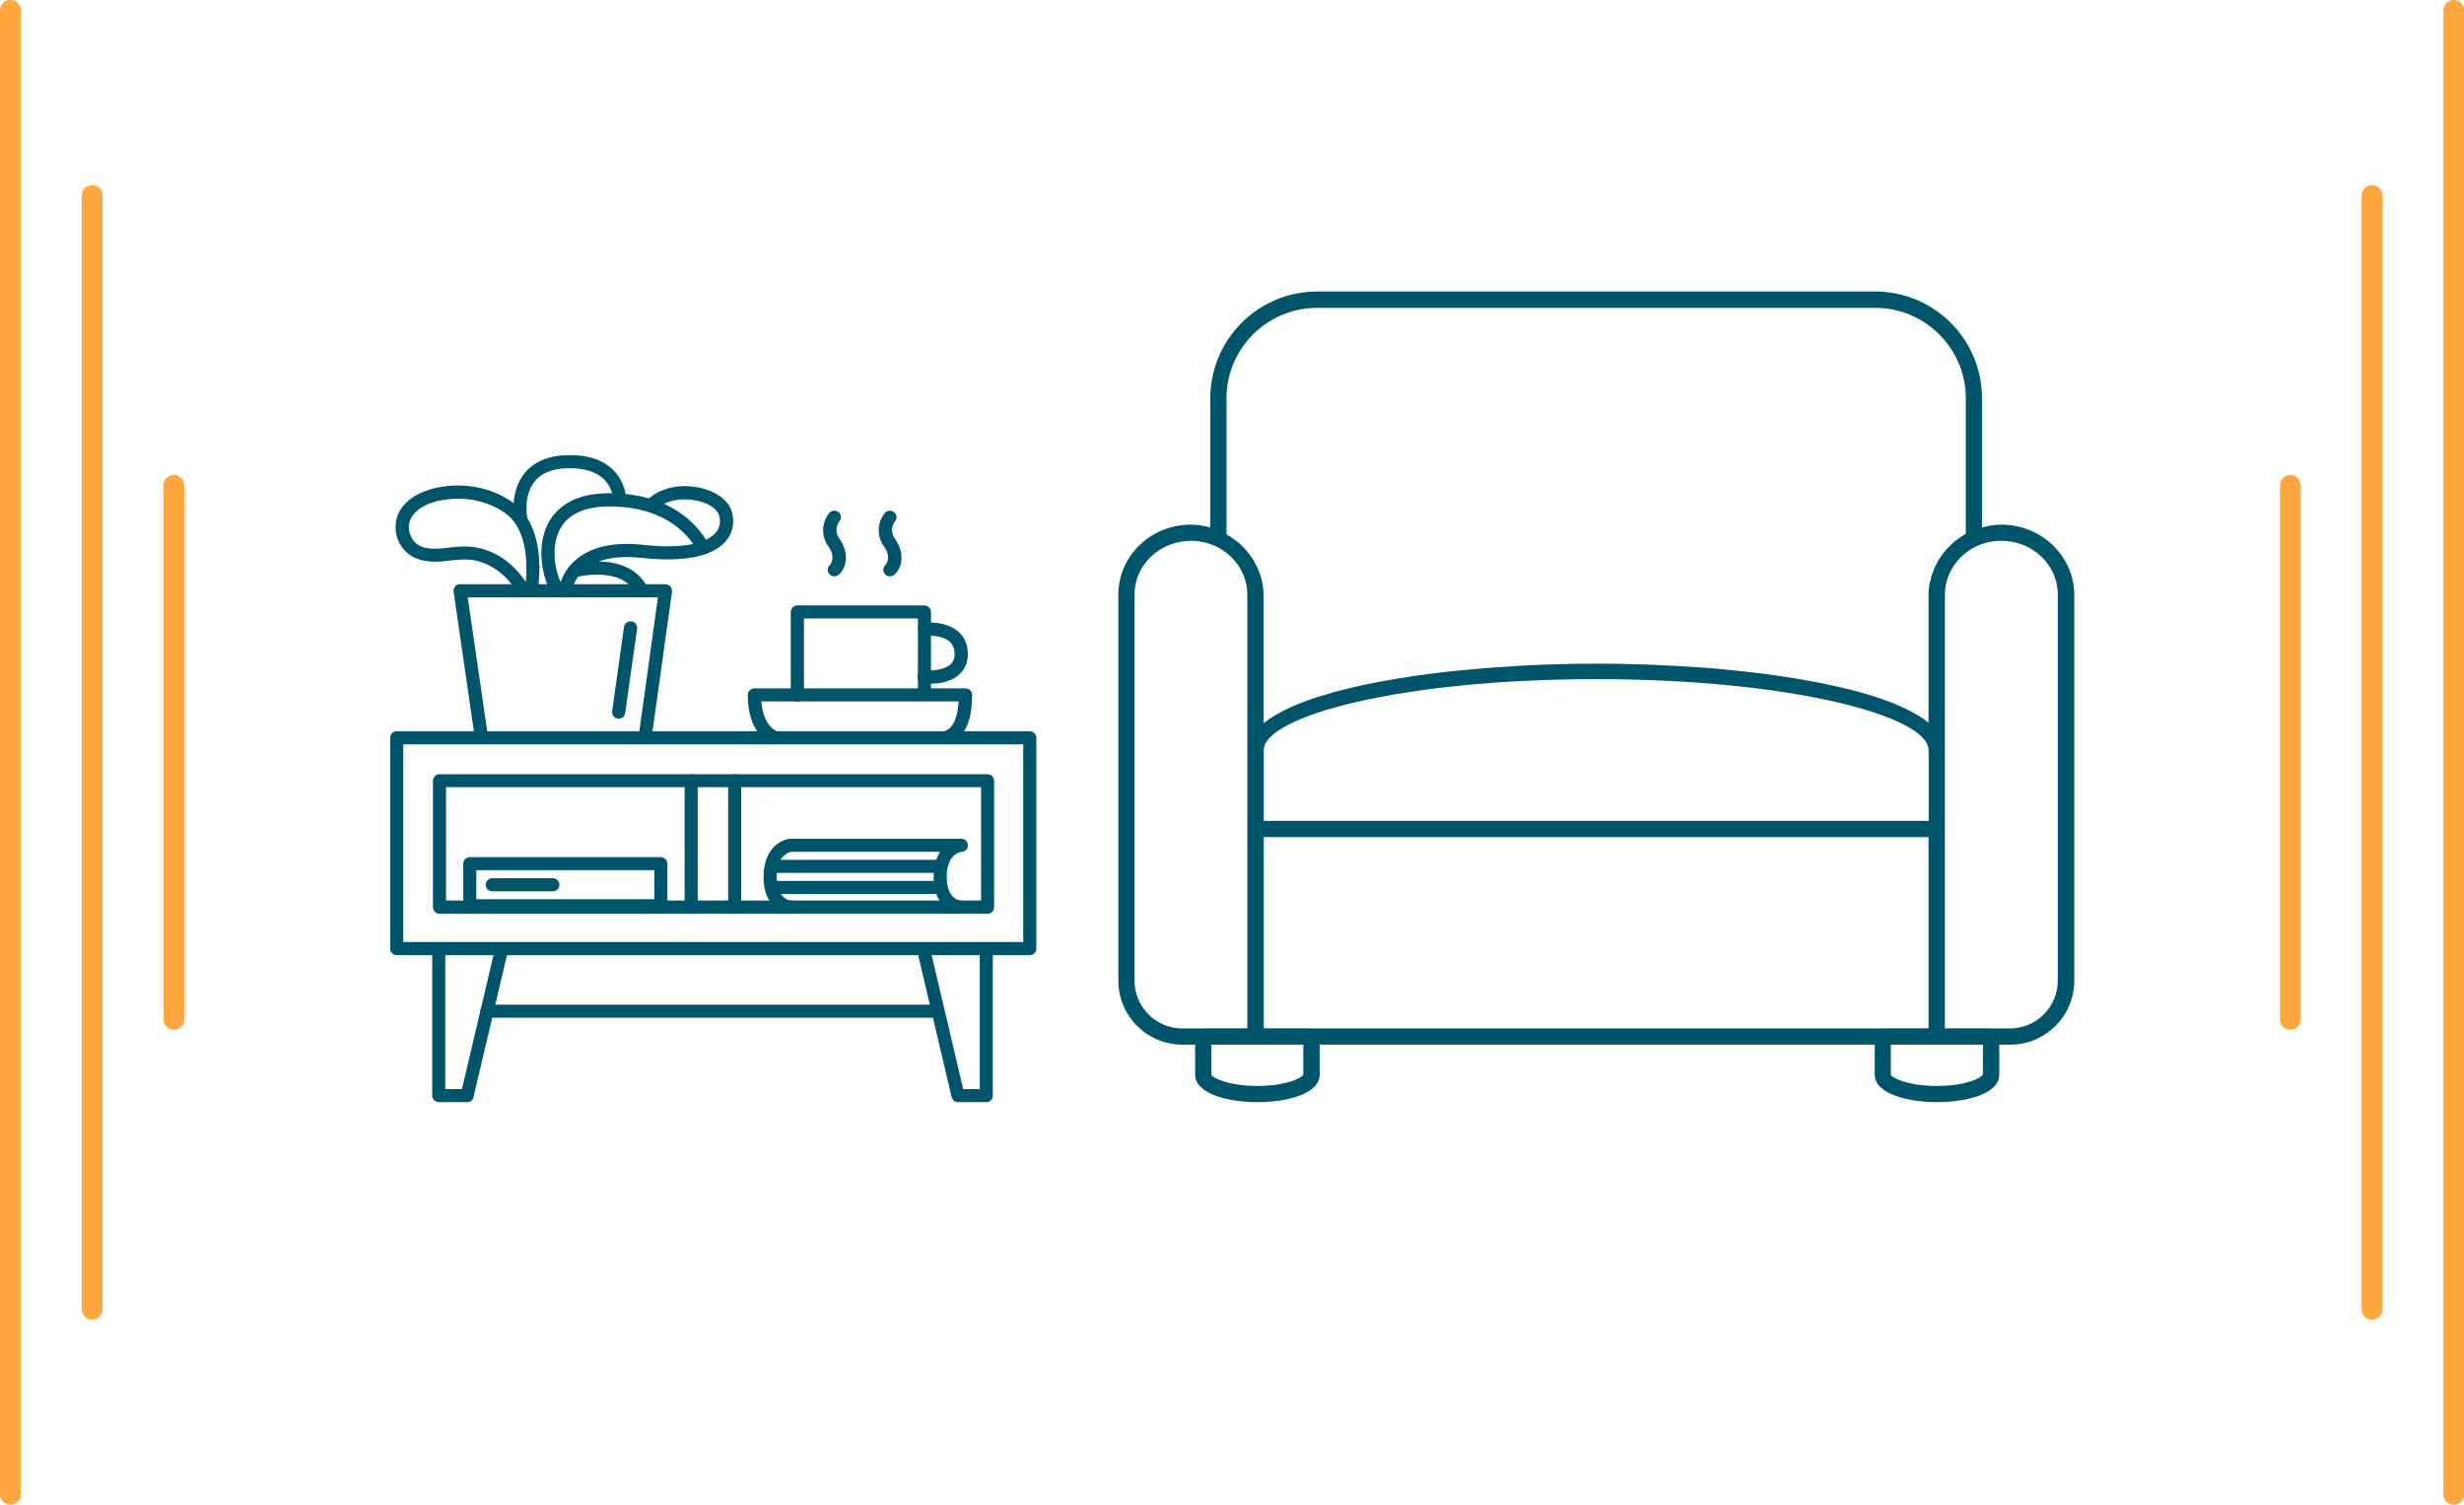 <?xml version="1.0" encoding="utf-8"?>
<!-- Generator: Adobe Illustrator 19.0.0, SVG Export Plug-In . SVG Version: 6.00 Build 0)  -->
<svg version="1.1" id="Layer_1" xmlns="http://www.w3.org/2000/svg" xmlns:xlink="http://www.w3.org/1999/xlink" x="0px" y="0px"
	 viewBox="-375.9 -135 1658.4 1012.8" style="enable-background:new -375.9 -135 1658.4 1012.8;" xml:space="preserve">
<style type="text/css">
	.st0{fill:#01556A;}
	.st1{fill:none;stroke:#FFA73F;stroke-width:14;stroke-linecap:round;stroke-miterlimit:10;}
</style>
<title>Interior &amp;amp; Homedecor Vol.1</title>
<g>
	<g>
		<path class="st0" d="M271.6,480c-0.2,0-19.1-0.3-19.1-24.8c0-7.5,1.8-12.9,4.3-16.9h-99.9c-1.3,0.2-10,1.8-10,16.9
			c0,15.8,9.8,16,10.2,16c2.4,0,4.4,2,4.4,4.4c0,2.4-2,4.4-4.4,4.4c-0.2,0-19.1-0.3-19.1-24.8c0-19.4,12-25.3,18.3-25.7h114.7
			c2.4-0.1,4.5,1.8,4.6,4.3c0.1,2.4-1.8,4.5-4.3,4.6l0,0c-1,0.1-10,1.4-10,16.9c0,15.8,9.8,16,10.2,16c2.4,0,4.4,2,4.4,4.4
			C276,478,274,480,271.6,480z"/>
		<path class="st0" d="M317.2,507.9h-426.1c-2.4,0-4.4-2-4.4-4.4V361.6c0-2.4,2-4.4,4.4-4.4h426.1c2.4,0,4.4,2,4.4,4.4v141.9
			C321.7,505.9,319.7,507.9,317.2,507.9z M-104.5,499h417.3V366h-417.3V499z"/>
		<path class="st0" d="M288.8,480H-80.1c-2.4,0-4.4-2-4.4-4.4v-85.1c0-2.4,2-4.4,4.4-4.4h368.9c2.4,0,4.4,2,4.4,4.4v85.1
			C293.3,478,291.3,480,288.8,480z M-75.7,471.1h360.1v-76.3H-75.7V471.1z"/>
		<path class="st0" d="M89.3,480c-2.4,0-4.4-2-4.4-4.4v-85.1c0-2.4,2-4.4,4.4-4.4c2.4,0,4.4,2,4.4,4.4v85.1
			C93.7,478,91.8,480,89.3,480z"/>
		<path class="st0" d="M118.6,480c-2.4,0-4.4-2-4.4-4.4v-85.1c0-2.4,2-4.4,4.4-4.4s4.4,2,4.4,4.4v85.1C123,478,121,480,118.6,480z"
			/>
		<path class="st0" d="M-61.5,606.8h-19.1c-2.4,0-4.4-2-4.4-4.4v-98c0-2.4,2-4.4,4.4-4.4c2.4,0,4.4,2,4.4,4.4v93.6H-65l22.3-94.6
			c0.6-2.4,3-3.9,5.3-3.3c2.4,0.6,3.9,3,3.3,5.3l0,0l-23.1,98C-57.6,605.4-59.4,606.8-61.5,606.8z"/>
		<path class="st0" d="M288,606.8h-19.1c-2.1,0-3.8-1.4-4.3-3.4l-23.1-98c-0.6-2.4,0.9-4.8,3.3-5.3s4.8,0.9,5.3,3.3l22.3,94.6h11.1
			v-93.6c0-2.4,2-4.4,4.4-4.4c2.4,0,4.4,2,4.4,4.4v98C292.4,604.8,290.4,606.8,288,606.8z"/>
		<path class="st0" d="M255.1,550H-48.2c-2.4,0-4.4-2-4.4-4.4c0-2.4,2-4.4,4.4-4.4h303.3c2.4,0,4.4,2,4.4,4.4
			C259.6,548,257.6,550,255.1,550z"/>
		<path class="st0" d="M145.8,366c-0.5,0-1-0.1-1.5-0.3c-4-1.4-16.9-8-16.9-33c0-2.4,2-4.4,4.4-4.4H274c2.4,0,4.4,2,4.4,4.4
			c0,12.9-2.7,22.3-8,27.9c-4.6,4.8-9.4,4.9-10,4.9v-8.9h-0.2c2.9-0.2,8.2-4.7,9.1-19.5H136.5c1.3,15.9,9.1,19.6,10.8,20.2
			c2.3,0.8,3.5,3.4,2.7,5.7C149.3,364.8,147.7,366,145.8,366L145.8,366z"/>
		<path class="st0" d="M160.7,337.2c-2.4,0-4.4-2-4.4-4.4v-55.9c0-2.4,2-4.4,4.4-4.4h85.6c2.4,0,4.4,2,4.4,4.4v55
			c0,2.4-2,4.4-4.4,4.4s-4.4-2-4.4-4.4v-50.6h-76.7v51.4C165.1,335.2,163.1,337.2,160.7,337.2z"/>
		<path class="st0" d="M249.1,325.2c-1.9,0-3.2-0.1-3.3-0.1c-2.4-0.1-4.3-2.2-4.2-4.7c0.1-2.4,2.2-4.3,4.7-4.2c0.1,0,0.2,0,0.3,0
			c3.2,0.3,12.6,0.1,17.2-4c1.9-1.8,2.9-4.3,2.8-6.9c0-3.7-1.1-6.4-3.3-8.4c-4.7-4.2-13.6-4.3-16.6-4c-2.4,0.1-4.5-1.7-4.7-4.2
			c-0.1-2.3,1.5-4.3,3.8-4.6c0.6-0.1,14.9-1.5,23.5,6.2c4.1,3.7,6.2,8.8,6.2,15.1c0.1,5.1-1.9,10-5.7,13.5
			c-3.6,3.3-8.9,5.4-15.4,6.1C252.7,325.1,250.9,325.2,249.1,325.2z"/>
		<path class="st0" d="M58.3,365.8c-0.2,0-0.4,0-0.6,0c-2.4-0.3-4.1-2.6-3.8-5l13-93.7H-61.1l13.4,92c0.4,2.4-1.3,4.7-3.8,5
			c-2.4,0.4-4.7-1.3-5-3.8l-14.1-97.1c-0.4-2.4,1.3-4.7,3.7-5c0.2,0,0.4,0,0.6,0H71.9c2.4,0,4.5,1.9,4.5,4.4c0,0.2,0,0.4,0,0.7
			L62.6,362C62.3,364.2,60.5,365.8,58.3,365.8z"/>
		<path class="st0" d="M4.6,267.1H4.1c-2.4-0.3-4.2-2.4-4-4.8c1.3-8.4,5.7-15.9,12.4-21.2c10.3-8.3,25.2-11.5,44.4-9.4
			c33.7,3.7,45.2-3.7,49.1-8.4c2.7-3.2,3.4-7.6,2-11.6c-1.3-4.2-6.8-7.9-14.3-9.6c-9.1-2.1-21.3-1.1-27.9,6
			c-1.7,1.8-4.5,1.9-6.3,0.2s-1.9-4.5-0.2-6.3l0,0c6-6.4,19.1-12.5,36.4-8.6c10.7,2.5,18.5,8.3,20.8,15.6s1,14.3-3.6,19.9
			c-6.1,7.4-21,15.5-57,11.6C12.6,235.8,9.1,262,9,263.2C8.8,265.4,6.9,267.1,4.6,267.1z"/>
		<path class="st0" d="M-0.3,267.1c-1.4,0-2.7-0.7-3.5-1.8c-5.8-7.6-12-29.7-3.7-47c4.6-9.5,15.2-20.9,39.9-21.3
			c52.9-0.9,68.2,33.6,68.9,35.1c0.9,2.3-0.1,4.9-2.4,5.8c-2.2,0.9-4.8-0.1-5.7-2.3c-0.6-1.3-13.9-30.5-60.6-29.7
			c-16.2,0.3-27,5.8-32.1,16.3c-6.5,13.6-1.6,32.1,2.9,37.8c1.5,2,1.1,4.7-0.9,6.2C1.6,266.8,0.7,267.1-0.3,267.1z"/>
		<path class="st0" d="M-25.4,218.8c-2.1,0-3.9-1.5-4.3-3.5c-0.2-0.8-3.5-18.6,6.6-31.5c6-7.6,15.2-11.8,27.3-12.4
			c14.1-0.7,25,2.6,32.3,9.6c5.6,5.4,8.8,12.8,9.1,20.5c0,2.4-2,4.4-4.4,4.4l0,0c-2.4,0-4.4-2-4.4-4.4c-0.3-5.4-2.6-10.4-6.5-14.2
			c-5.5-5.2-14.2-7.6-25.7-7.1c-9.5,0.5-16.5,3.5-20.8,9c-7.6,9.8-4.9,24.2-4.9,24.3c0.5,2.4-1.1,4.7-3.5,5.2
			C-24.9,218.8-25.2,218.8-25.4,218.8z"/>
		<path class="st0" d="M-18.3,267.1c-0.3,0-0.5,0-0.8-0.1c-0.8-0.2-1.6-0.5-2.2-1.1c-0.2,0.2-0.4,0.3-0.6,0.4
			c-2.2,1.1-4.9,0.2-5.9-2c0,0,0,0,0,0c-2.8-5.5-6.8-10.3-11.7-14.1c-4.5-3.6-9.8-6.3-15.4-7.7c-6.1-1.5-12-0.9-18.3-0.2
			c-1.6,0.2-3.2,0.3-4.9,0.5c-5.8,0.5-14.3,0.6-21.4-3.9c-9.1-6.1-12.6-17.8-8.4-27.9c7.1-16,29.1-18.7,35.6-19.1
			c15.1-1,30.2,3.1,41.7,11.4c10.2,7.3,16.2,20.2,17.5,37.2c0.6,7.7,0.2,15.4-1,23.1C-14.3,265.6-16.2,267.1-18.3,267.1z
			 M-63.2,232.8c3.5,0,7,0.4,10.4,1.2c6.9,1.7,13.3,4.9,18.8,9.4c4.7,3.8,8.8,8.3,12,13.4c1-10.7,1.5-35.4-13.7-46.3
			c-9.8-7.1-22.9-10.6-35.9-9.7c-21.1,1.4-26.9,11-28.1,13.9c-2.5,5.7-0.2,13.5,5.1,16.9c3.7,2.4,8.5,3.1,15.8,2.5
			c1.6-0.1,3.2-0.3,4.7-0.5C-70.5,233.1-66.8,232.9-63.2,232.8z"/>
		<path class="st0" d="M56,266.9c-1.7,0-3.2-0.9-4-2.4c-9.4-18.9-39.8-11.2-40.1-11.1c-2.3,0.7-4.8-0.7-5.5-3
			c-0.7-2.3,0.7-4.8,3-5.5c0.1,0,0.2,0,0.3-0.1c6.5-1.5,13.2-2.1,19.8-1.8c14.7,0.8,25.2,6.9,30.5,17.6c1.1,2.2,0.2,4.9-2,5.9
			C57.4,266.8,56.7,267,56,266.9L56,266.9z"/>
		<path class="st0" d="M68.9,479.1H-59.7c-2.4,0-4.4-2-4.4-4.4v-28.4c0-2.4,2-4.4,4.4-4.4H68.9c2.4,0,4.4,2,4.4,4.4v28.4
			C73.3,477.1,71.4,479.1,68.9,479.1z M-55.3,470.2H64.5v-19.5H-55.3V470.2z"/>
		<path class="st0" d="M256,452.5H144.3c-2.4,0-4.4-2-4.4-4.4c0-2.4,2-4.4,4.4-4.4H256c2.4,0,4.4,2,4.4,4.4
			C260.5,450.5,258.5,452.5,256,452.5z"/>
		<path class="st0" d="M256,466.7H144.3c-2.4,0-4.4-2-4.4-4.4c0-2.4,2-4.4,4.4-4.4H256c2.4,0,4.4,2,4.4,4.4
			C260.5,464.7,258.5,466.7,256,466.7z"/>
		<path class="st0" d="M-3.8,464.9h-40.8c-2.4,0-4.4-2-4.4-4.4c0-2.4,2-4.4,4.4-4.4h40.8c2.4,0,4.4,2,4.4,4.4
			C0.6,462.9-1.4,464.9-3.8,464.9z"/>
		<path class="st0" d="M223,252.9c-2.4,0-4.4-2-4.4-4.4c0-1.3,0.6-2.6,1.6-3.4l0,0c0,0,4.2-4.7-1-12.1c-5.1-6.8-4.9-16.2,0.5-22.8
			c1.6-1.8,4.4-2,6.3-0.4c1.8,1.6,2,4.3,0.5,6.1c-0.5,0.6-4.4,5.6,0.1,11.9c4.4,6.3,4.6,11.9,4,15.4c-0.5,3.3-2.1,6.4-4.6,8.7
			C225,252.6,224.1,252.9,223,252.9z"/>
		<path class="st0" d="M185.6,252.9c-2.4,0-4.4-2-4.4-4.4c0-1.3,0.6-2.6,1.6-3.4l0,0c0,0,4.2-4.7-1-12.1c-5.1-6.8-4.9-16.2,0.5-22.8
			c1.6-1.8,4.4-2,6.3-0.4c1.8,1.6,2,4.3,0.5,6.1c-0.5,0.6-4.4,5.6,0.1,11.9c4.4,6.3,4.6,11.9,4,15.4c-0.5,3.3-2.1,6.4-4.6,8.7
			C187.6,252.6,186.6,252.9,185.6,252.9z"/>
		<path class="st0" d="M40.5,348.7c-0.2,0-0.4,0-0.6,0c-2.4-0.3-4.1-2.6-3.8-5l8-56.8c0.4-2.4,2.7-4.1,5.1-3.7
			c2.4,0.4,4,2.6,3.7,4.9l-8,56.8C44.6,347.1,42.7,348.7,40.5,348.7z"/>
	</g>
	<g>
		<path class="st0" d="M970.9,218.1c-4.3,0-8.5,0.8-12.8,1.9v-87c0-39.6-32.2-71.8-71.9-71.8H510.6c-39.6,0-71.9,32.2-71.9,71.8v87
			c-4.3-1.1-8.6-1.9-13.1-1.9c-26.9,0-48.8,21.1-48.8,47V525c0,23.8,19.3,43.1,43.1,43.1h8.6v20.3c0,12.6,21.7,18.4,41.9,18.4
			c20.2,0,41.9-5.7,41.9-18.4v-20.3h373.6v20.3c0,12.6,21.7,18.4,41.9,18.4c20.2,0,41.9-5.7,41.9-18.4v-20.3h7.4
			c23.8,0,43.1-19.3,43.1-43.1V265.1C1020,239.2,998.1,218.1,970.9,218.1z M449.6,133.1c0-33.6,27.4-60.9,61-60.9h375.6
			c33.6,0,61,27.3,61,60.9v91.1c-0.5,0.3-1,0.7-1.5,1c-0.9,0.5-1.8,1.1-2.6,1.7c-1,0.7-1.9,1.4-2.9,2.1c-0.8,0.6-1.6,1.3-2.3,2
			c-0.9,0.8-1.7,1.6-2.5,2.5c-0.7,0.7-1.4,1.4-2,2.2c-0.8,0.9-1.5,1.9-2.2,2.8c-0.6,0.8-1.1,1.6-1.7,2.4c-0.7,1-1.2,2.1-1.8,3.2
			c-0.4,0.8-0.9,1.6-1.3,2.5c-0.5,1.2-1,2.4-1.4,3.6c-0.3,0.8-0.6,1.6-0.9,2.4c-0.4,1.4-0.7,2.8-1,4.2c-0.1,0.7-0.3,1.4-0.5,2.1
			c-0.3,2.1-0.5,4.3-0.5,6.5v86c-0.2-0.2-0.5-0.3-0.7-0.5c-1.8-1.4-3.8-2.9-6-4.2c-0.1,0-0.2-0.1-0.2-0.1c-2.2-1.3-4.6-2.6-7.2-3.9
			c-0.5-0.3-1-0.5-1.5-0.8c-2.6-1.2-5.3-2.4-8.2-3.6c-0.6-0.2-1.2-0.5-1.8-0.7c-3.1-1.2-6.2-2.3-9.6-3.4c-0.1,0-0.2-0.1-0.3-0.1
			c-3.3-1.1-6.8-2.1-10.4-3.1c-0.7-0.2-1.4-0.4-2.1-0.6c-3.6-1-7.3-1.9-11.2-2.8c-0.8-0.2-1.6-0.4-2.3-0.5c-4-0.9-8.2-1.8-12.4-2.7
			c0,0-0.1,0-0.2,0c-4.3-0.8-8.6-1.6-13.1-2.4c-0.8-0.1-1.7-0.3-2.5-0.4c-4.3-0.7-8.8-1.4-13.3-2c-0.9-0.1-1.8-0.3-2.7-0.4
			c-4.7-0.7-9.5-1.3-14.4-1.8c0,0-0.1,0-0.1,0c-4.9-0.6-9.8-1.1-14.8-1.6c-1-0.1-1.9-0.2-2.9-0.3c-4.8-0.5-9.7-0.9-14.6-1.2
			c-1-0.1-2-0.1-3-0.2c-10.3-0.7-20.7-1.3-31.2-1.7c-1,0-2-0.1-3-0.1c-5.1-0.2-10.2-0.3-15.2-0.4c-1,0-1.9,0-2.9-0.1
			c-5.3-0.1-10.6-0.1-15.8-0.1c-5.2,0-10.5,0.1-15.7,0.1c-1,0-2.1,0-3.1,0.1c-5.1,0.1-10.1,0.2-15.2,0.4c-0.9,0-1.9,0.1-2.8,0.1
			c-4.9,0.2-9.9,0.4-14.8,0.7c-0.4,0-0.8,0-1.2,0.1c-5.1,0.3-10.2,0.6-15.3,1c-1,0.1-2,0.2-3,0.2c-5,0.4-9.9,0.8-14.8,1.3
			c-0.8,0.1-1.5,0.2-2.3,0.2c-4.6,0.4-9.2,0.9-13.8,1.4c-0.6,0.1-1.2,0.1-1.8,0.2c-4.8,0.6-9.5,1.2-14.1,1.8c-1,0.1-1.9,0.3-2.9,0.4
			c-4.6,0.7-9.1,1.4-13.6,2.1c-0.5,0.1-1,0.2-1.6,0.3c-4.2,0.7-8.2,1.4-12.2,2.2c-0.7,0.1-1.4,0.3-2.1,0.4
			c-4.1,0.8-8.2,1.7-12.1,2.6c-0.8,0.2-1.6,0.4-2.4,0.6c-3.9,0.9-7.8,1.9-11.5,2.9c-0.2,0.1-0.5,0.1-0.7,0.2c-3.5,1-6.9,2-10.2,3
			c-0.6,0.2-1.3,0.4-1.9,0.6c-3.3,1.1-6.4,2.2-9.4,3.4c-0.6,0.2-1.2,0.5-1.8,0.7c-3,1.2-5.8,2.4-8.4,3.7c-0.1,0-0.1,0.1-0.2,0.1
			c-2.6,1.3-5,2.6-7.3,4c-0.5,0.3-0.9,0.5-1.4,0.8c-2.1,1.3-4.1,2.7-5.9,4.1c-0.1,0.1-0.3,0.2-0.4,0.3v-85.9c0-2.2-0.2-4.3-0.5-6.5
			c-0.1-0.7-0.3-1.4-0.4-2.1c-0.3-1.4-0.6-2.8-1-4.2c-0.2-0.8-0.6-1.5-0.9-2.3c-0.4-1.3-0.9-2.5-1.4-3.7c-0.4-0.8-0.8-1.5-1.2-2.3
			c-0.6-1.2-1.2-2.3-1.9-3.4c-0.5-0.7-1-1.4-1.5-2.1c-0.8-1.1-1.6-2.1-2.4-3.2c-0.5-0.6-1.1-1.2-1.7-1.9c-0.9-1-1.9-1.9-2.9-2.9
			c-0.6-0.6-1.3-1.1-2-1.6c-1.1-0.9-2.2-1.7-3.3-2.5c-0.7-0.5-1.5-1-2.2-1.4c-0.6-0.3-1.1-0.7-1.7-1.1L449.6,133.1L449.6,133.1z
			 M922.2,371v46.5H474.7v-47.7c0-22.6,91.9-47.7,223.8-47.7c131.8,0,223.6,25.1,223.6,47.7C922.1,370.2,922.1,370.6,922.2,371z
			 M433.6,557.2h-13.7c-17.8,0-32.2-14.4-32.2-32.2V265.1c0-19.9,17-36.1,38.2-36.1c5.3,0,10.7,1.2,15.9,3.4
			c13.3,6.1,21.8,18.9,21.8,32.7v104.6v53.2v134.2H434C433.8,557.1,433.7,557.2,433.6,557.2z M470.4,595.9c-19.7,0-30.2-5.5-31-7.5
			v-20.3h29.8h32.1l0,20.1C500.5,590.4,490.1,595.9,470.4,595.9z M890.9,557.2H507.1c-0.1,0-0.2-0.1-0.3-0.1h-32.1V428.4h447.4
			v128.7h-30.8C891.2,557.1,891.1,557.2,890.9,557.2z M927.7,595.9c-19.7,0-30.2-5.5-31-7.5v-20.3h30.8c0,0,0,0,0.1,0
			c0,0,0.1,0,0.1,0h31l0,20.1C957.8,590.4,947.4,595.9,927.7,595.9z M1009.1,525c0,17.7-14.4,32.2-32.2,32.2h-12.5
			c-0.1,0-0.2-0.1-0.3-0.1h-31V422.9v-53.2V265.1c0-1.9,0.2-3.7,0.5-5.5c1.9-11.6,9.9-21.9,21.3-27.2c5.3-2.3,10.7-3.4,16.3-3.4
			c20.9,0,37.9,16.2,37.9,36.1L1009.1,525L1009.1,525z"/>
	</g>
</g>
<line class="st1" x1="-368.9" y1="-128" x2="-368.9" y2="870.8"/>
<line class="st1" x1="-313.9" y1="-3.4" x2="-313.9" y2="746.2"/>
<line class="st1" x1="-258.9" y1="191.7" x2="-258.9" y2="551.1"/>
<line class="st1" x1="1275.6" y1="870.8" x2="1275.6" y2="-128"/>
<line class="st1" x1="1220.6" y1="746.2" x2="1220.6" y2="-3.4"/>
<line class="st1" x1="1165.6" y1="551.1" x2="1165.6" y2="191.7"/>
</svg>
